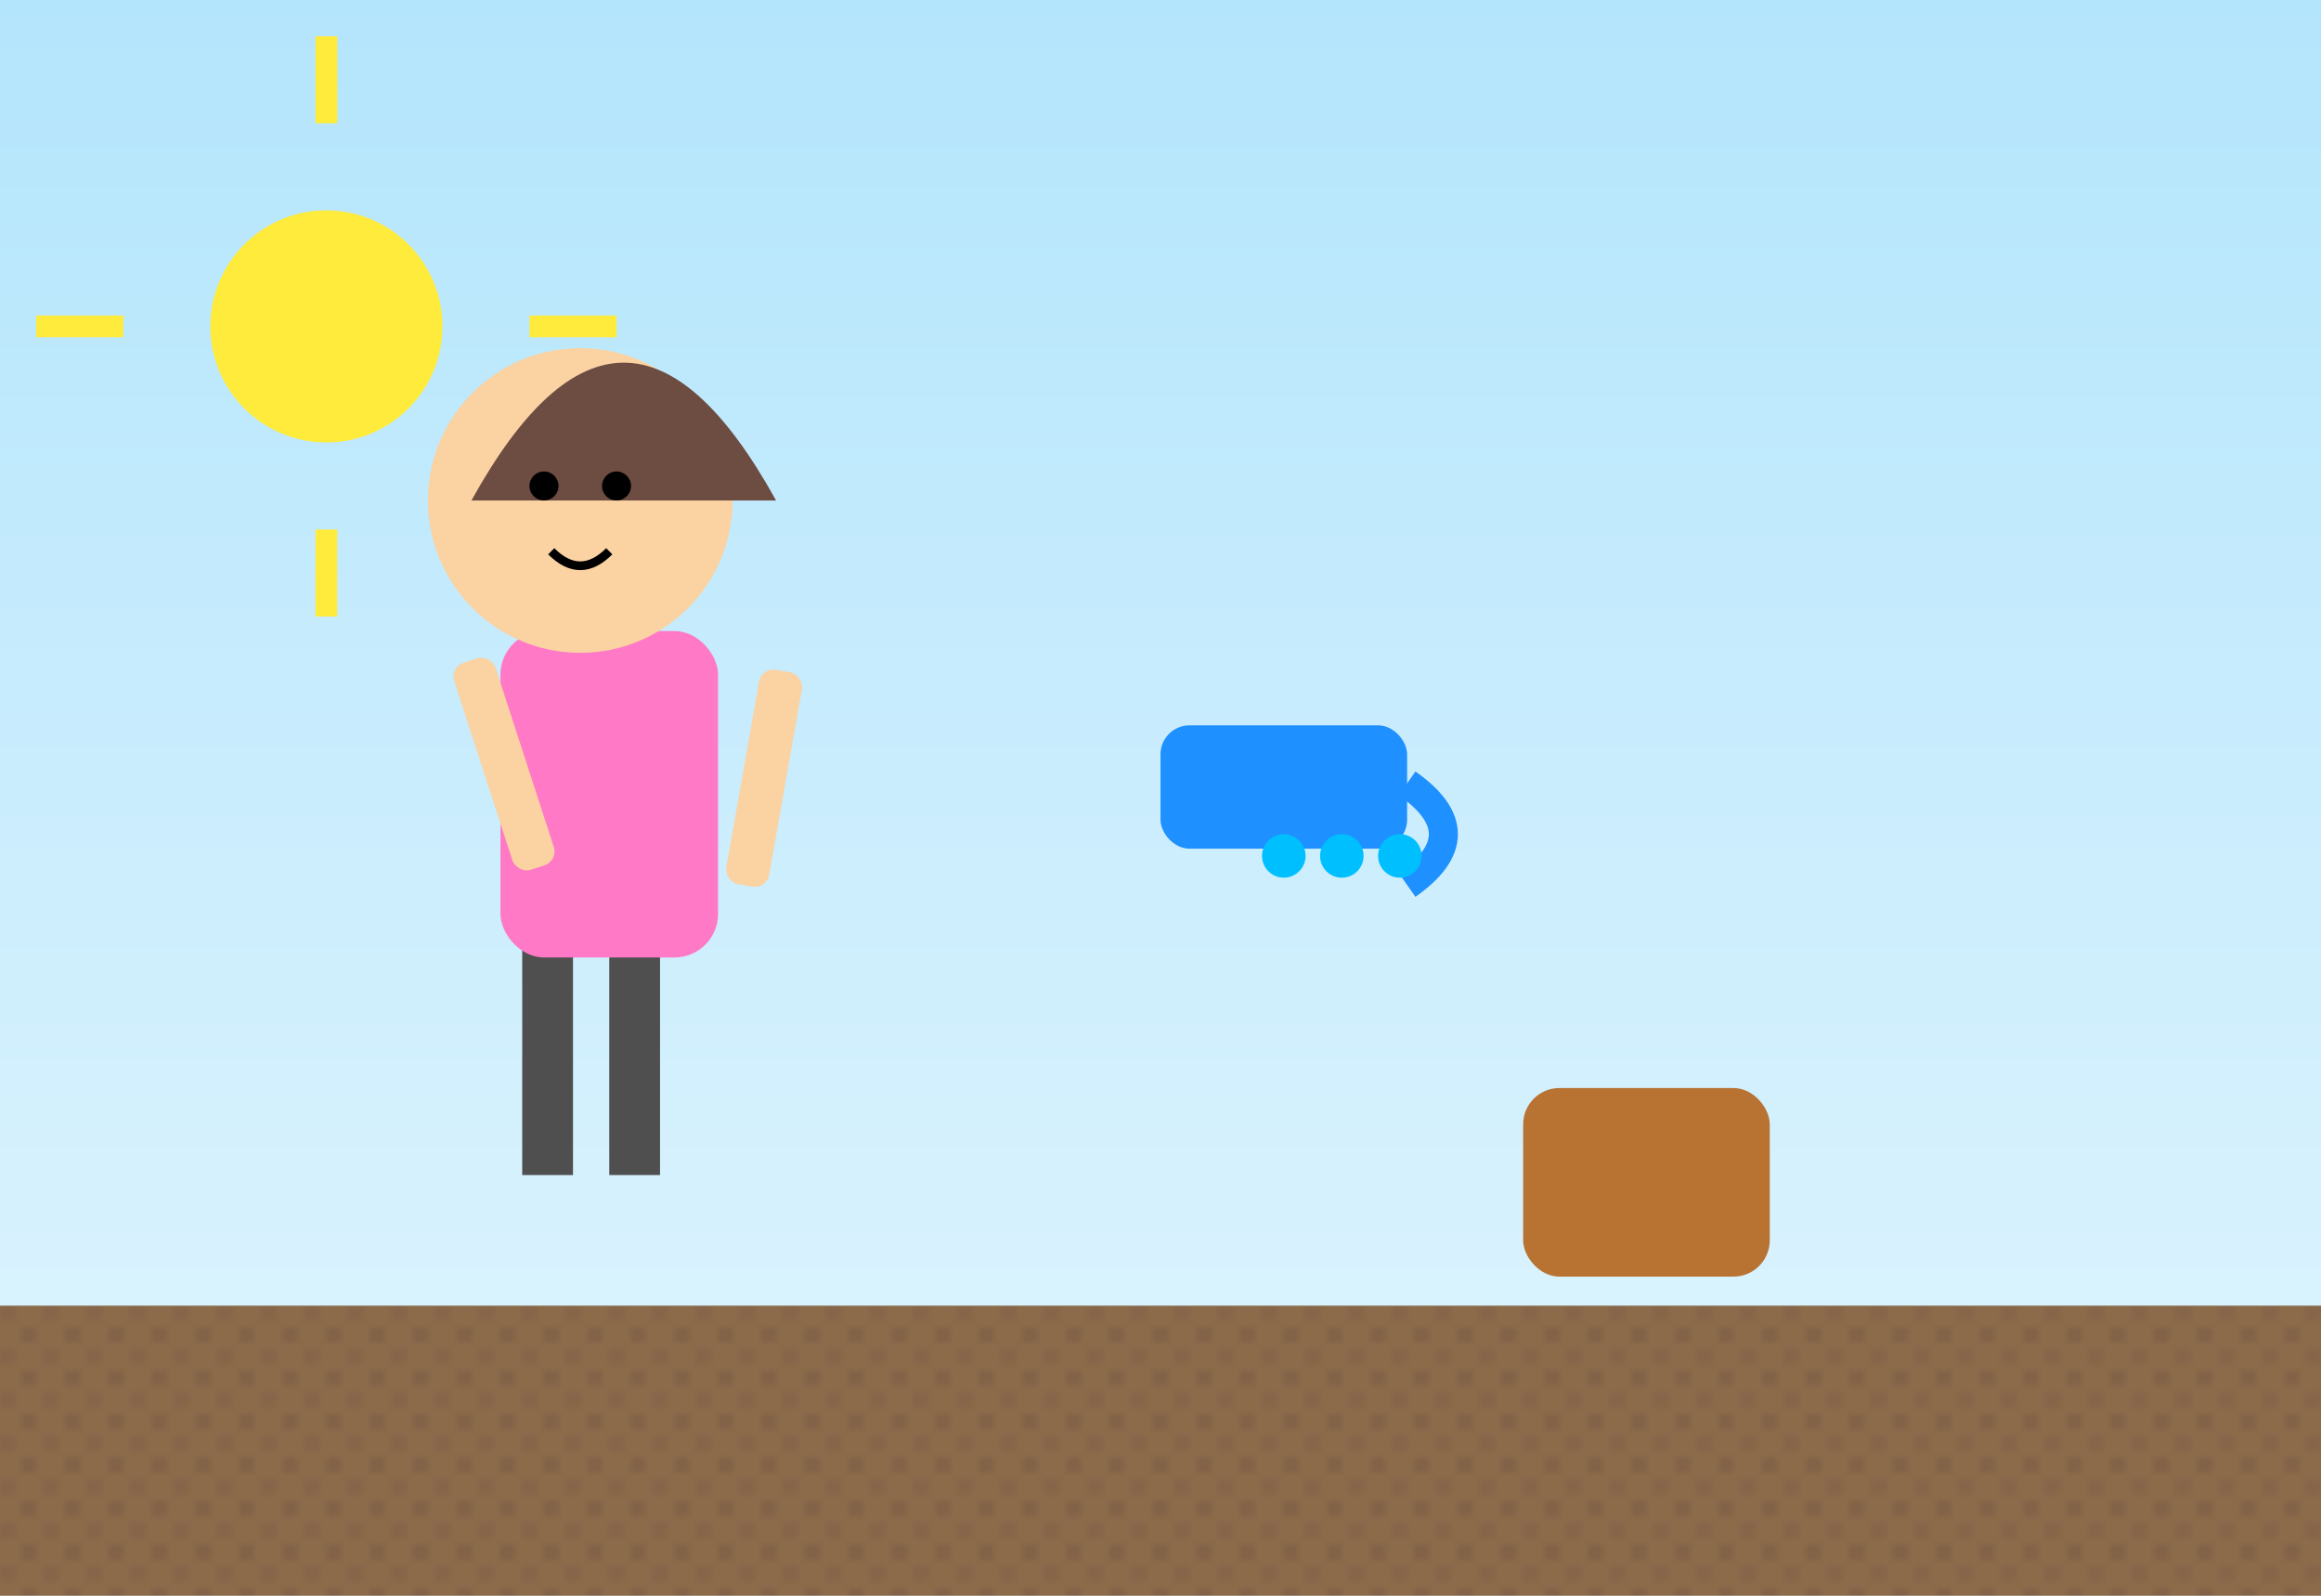 <svg viewBox="0 0 320 220"
     xmlns="http://www.w3.org/2000/svg"
     role="img"
     aria-label="Niña regando una planta animada">

  <!-- =====================================================
       DEFINICIONES (gradientes, patrones y keyframes CSS)
  ====================================================== -->
  <defs>
    <!-- cielo -->
    <linearGradient id="sky" x1="0" y1="0" x2="0" y2="1">
      <stop offset="0%" stop-color="#b3e5fc"/>
      <stop offset="100%" stop-color="#e1f5fe"/>
    </linearGradient>

    <!-- tierra -->
    <pattern id="soil" width="6" height="6" patternUnits="userSpaceOnUse">
      <rect width="6" height="6" fill="#8b6b4a"/>
      <circle cx="1" cy="1" r="0.6" fill="#795548"/>
      <circle cx="4" cy="4" r="0.6" fill="#6d4c41"/>
    </pattern>

    <!-- flor -->
    <radialGradient id="flower" cx="0.5" cy="0.5" r="0.5">
      <stop offset="0%"  stop-color="#fff59d"/>
      <stop offset="100%" stop-color="#ffeb3b"/>
    </radialGradient>

    <!-- animaciones CSS declaradas dentro del SVG -->
    <style>
      @keyframes sway   { 0%,100% { transform:rotate(-2deg);} 50%{transform:rotate(2deg);} }
      @keyframes blink  { 0%,90%,100% { opacity:1;} 92%,98% {opacity:0;} }
    </style>
  </defs>

  <!-- =====================================================
       FONDO Y SOL
  ====================================================== -->
  <rect width="320" height="220" fill="url(#sky)"/>

  <g id="sun" transform="translate(45 45)">
    <circle r="16" fill="#ffeb3b"/>
    <g stroke="#ffeb3b" stroke-width="3">
      <line y1="-28" y2="-40"/>
      <line x1="28" x2="40"/>
      <line y1="28" y2="40"/>
      <line x1="-28" x2="-40"/>
    </g>
    <animateTransform attributeName="transform"
                      type="rotate"
                      from="0 0 0" to="360 0 0"
                      dur="25s"
                      repeatCount="indefinite"/>
  </g>

  <!-- SUELO -->
  <rect y="180" width="320" height="40" fill="url(#soil)"/>

  <!-- =====================================================
       MACETA Y PLANTA (todo el grupo se queda en X≈210)
  ====================================================== -->
  <g id="plant">
    <!-- maceta -->
    <rect x="210" y="150" width="34" height="26" rx="5" fill="#b87333"/>

    <!-- tallo -->
    <rect id="stem" x="227" y="150" width="4" height="0" fill="#3d7a2e">
      <!-- Crece después de 1 s -->
      <animate attributeName="height" values="0;38" dur="2s" begin="1s" fill="freeze"/>
      <animate attributeName="y"      values="150;112" dur="2s" begin="1s" fill="freeze"/>
    </rect>

    <!-- hojas -->
    <ellipse id="leafL" cx="233" cy="135" rx="0" ry="7" fill="#2e8b57">
      <animate attributeName="rx" values="0;10" dur="1.6s" begin="1.4s" fill="freeze"/>
    </ellipse>
    <ellipse id="leafR" cx="222" cy="142" rx="0" ry="7" fill="#2e7d32">
      <animate attributeName="rx" values="0;10" dur="1.6s" begin="1.4s" fill="freeze"/>
    </ellipse>

    <!-- flor -->
    <circle id="bloom" cx="229" cy="102" r="0" fill="url(#flower)">
      <animate attributeName="r" values="0;11" dur="1s" begin="leafR.end" fill="freeze"/>
    </circle>
  </g>

  <!-- =====================================================
       NIÑA
  ====================================================== -->
  <g id="girl" transform="translate(80 0)">
    <!-- piernas -->
    <rect x="-8" y="128" width="7" height="34" fill="#4f4f4f"/>
    <rect x="4"  y="128" width="7" height="34" fill="#4f4f4f"/>

    <!-- cuerpo -->
    <rect x="-11" y="87" width="30" height="45" rx="6" fill="#ff79c6"
          style="animation:sway 4s ease-in-out infinite"/>

    <!-- brazos -->
    <rect x="-18" y="92" width="6" height="30" rx="2" fill="#fbd2a2"
          transform="rotate(-18 -18 92)"/>
    <rect x="25" y="92" width="6" height="30" rx="2" fill="#fbd2a2"
          transform="rotate(10 25 92)"/>

    <!-- cabeza -->
    <circle cy="69" r="21" fill="#fbd2a2"/>
    <path d="M-15 69 q21 -38 42 0 z" fill="#6d4c41"/>

    <!-- ojos -->
    <circle cx="-5" cy="67" r="2" fill="#000" style="animation:blink 6s infinite"/>
    <circle cx="5"  cy="67" r="2" fill="#000" style="animation:blink 6s infinite"/>

    <!-- sonrisa -->
    <path d="M-4 76 q4 4 8 0" stroke="#000" stroke-width="1.2" fill="none"/>
  </g>

  <!-- =====================================================
       REGADERA (colocada cerca de la planta)
  ====================================================== -->
  <g id="can" transform="translate(160 100)">
    <!-- cuerpo -->
    <rect width="34" height="17" rx="4" fill="#1e90ff"/>
    <!-- pico -->
    <path d="M34 8 q10 7 0 14" stroke="#1e90ff" stroke-width="4" fill="none"/>

    <!-- inclinación con pivote en el centro de la regadera (17,8) -->
    <animateTransform attributeName="transform"
                      type="rotate"
                      values="0 17 8; -28 17 8; 0 17 8"
                      dur="4s"
                      repeatCount="indefinite"/>
  </g>

  <!-- =====================================================
       GOTAS (debajo del pico, alineadas con la maceta)
  ====================================================== -->
  <g id="drops">
    <!-- La primera gota marca el “tempo” (id usada en begin) -->
    <circle id="drops1" cx="177" cy="118" r="3" fill="#00bfff">
      <animate attributeName="cy" values="118;175" dur="1s" repeatCount="indefinite"/>
      <animate attributeName="opacity" values="1;0" dur="1s" repeatCount="indefinite"/>
    </circle>

    <circle cx="185" cy="118" r="3" fill="#00bfff">
      <animate attributeName="cy" values="118;175" dur="1s" begin="0.3s"
               repeatCount="indefinite"/>
      <animate attributeName="opacity" values="1;0" dur="1s" begin="0.3s"
               repeatCount="indefinite"/>
    </circle>

    <circle cx="193" cy="118" r="3" fill="#00bfff">
      <animate attributeName="cy" values="118;175" dur="1s" begin="0.6s"
               repeatCount="indefinite"/>
      <animate attributeName="opacity" values="1;0" dur="1s" begin="0.6s"
               repeatCount="indefinite"/>
    </circle>
  </g>
</svg>
